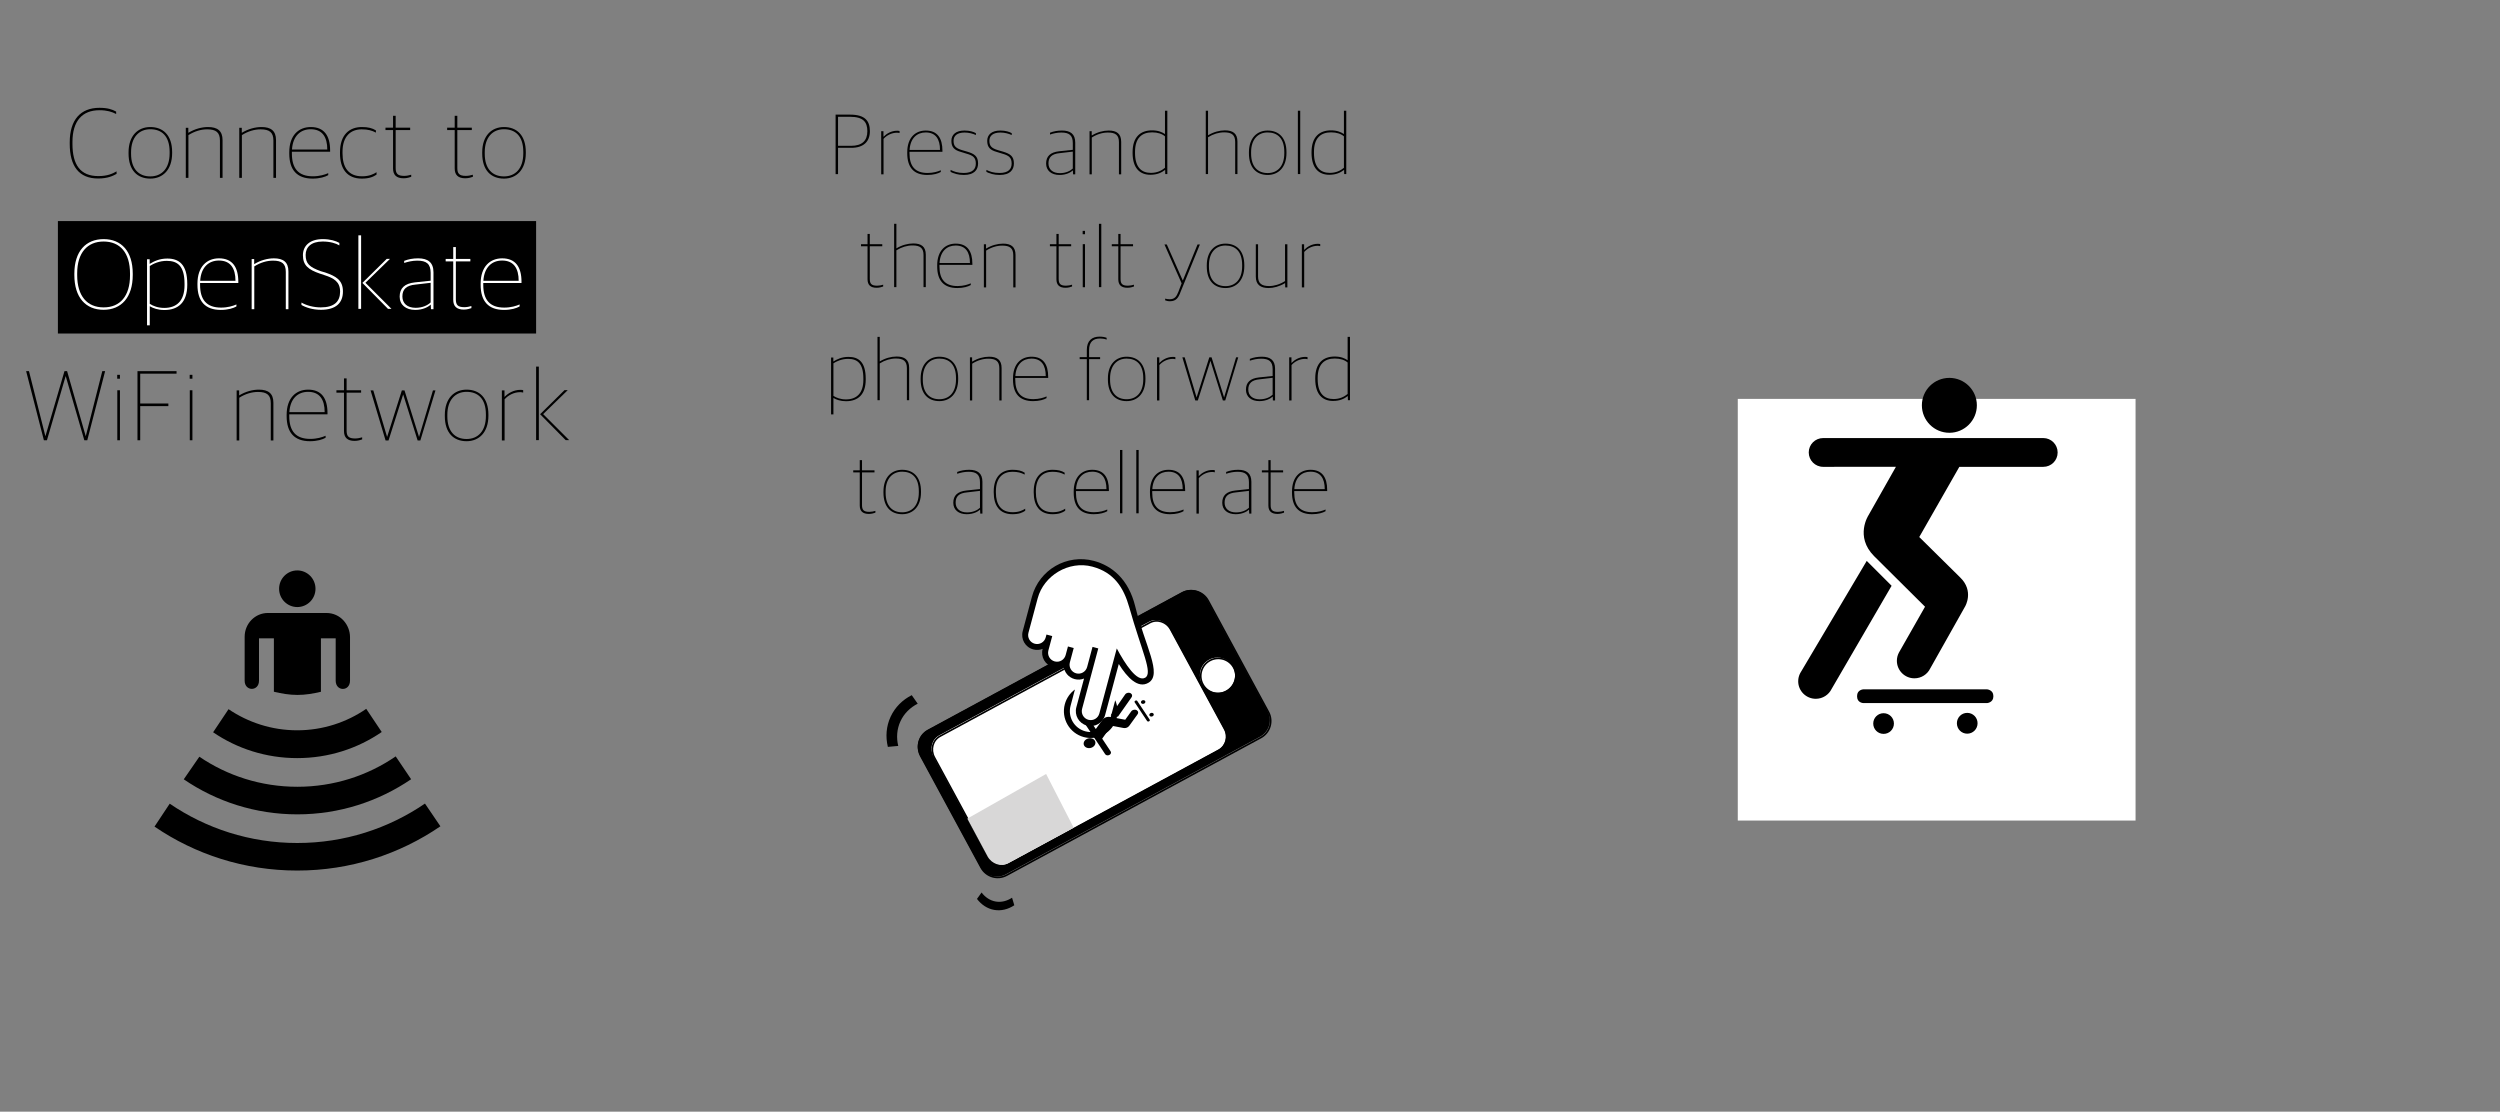 <?xml version="1.0" encoding="UTF-8"?>
<!DOCTYPE svg PUBLIC "-//W3C//DTD SVG 1.1//EN" "http://www.w3.org/Graphics/SVG/1.1/DTD/svg11.dtd">
<svg version="1.1" xmlns="http://www.w3.org/2000/svg" xmlns:xlink="http://www.w3.org/1999/xlink" x="0" y="0" width="1500" height="667" viewBox="0, 0, 1500, 667">
  <rect x="0" y="0" width="1500" height="667" fill="#808080" stroke="none"/>
  <g id="Layer_2" display="none">
    <path d="M0.5,0.5 L365.5,0.5 L365.5,667.5 L0.5,667.5 L0.5,0.5 z" fill-opacity="0" stroke="#000000" stroke-width="1" stroke-opacity="0.773"/>
    <path d="M430.5,0.5 L795.5,0.5 L795.5,667.5 L430.5,667.5 L430.5,0.5 z" fill-opacity="0" stroke="#000000" stroke-width="1" stroke-opacity="0.773"/>
  </g>
  <g id="Layer_1">
    <path d="M1042.667,239.333 L1281.333,239.333 L1281.333,492.332 L1042.667,492.332 L1042.667,239.333 z" fill="#FFFFFF"/>
    <g>
      <path d="M1130.15,440.332 C1133.589,440.332 1136.355,437.566 1136.355,434.127 C1136.355,430.689 1133.589,427.923 1130.15,427.923 C1126.711,427.923 1123.945,430.689 1123.945,434.127 C1123.945,437.591 1126.711,440.332 1130.15,440.332" fill="#000000"/>
      <path d="M1180.336,440.208 C1183.775,440.208 1186.541,437.417 1186.541,433.953 C1186.541,430.514 1183.775,427.723 1180.336,427.723 C1176.898,427.723 1174.132,430.514 1174.132,433.953 C1174.132,437.417 1176.873,440.208 1180.336,440.208" fill="#000000"/>
      <path d="M1117.89,421.842 C1117.89,421.842 1114.252,421.643 1114.252,417.905 L1114.252,417.556 C1114.252,413.868 1117.89,413.619 1117.89,413.619 L1192.347,413.619 C1192.347,413.619 1196.01,413.968 1196.01,417.556 L1196.01,417.905 C1196.01,421.494 1192.347,421.842 1192.347,421.842 L1117.89,421.842 z" fill="#000000"/>
      <path d="M1169.621,259.671 C1178.717,259.671 1186.118,252.27 1186.118,243.174 C1186.118,234.079 1178.717,226.728 1169.621,226.728 C1160.526,226.728 1153.125,234.079 1153.125,243.174 C1153.125,252.295 1160.526,259.671 1169.621,259.671" fill="#000000"/>
      <path d="M1080.138,403.851 C1079.365,405.321 1078.917,406.966 1078.917,408.76 C1078.917,414.566 1083.651,419.276 1089.482,419.276 C1093.669,419.276 1097.282,416.834 1098.976,413.345 L1134.959,351.472 L1120.033,336.545 L1080.138,403.851 z" fill="#000000"/>
      <path d="M1158.134,401.06 C1156.439,404.574 1152.826,406.991 1148.64,406.991 C1142.858,406.991 1138.124,402.281 1138.124,396.475 C1138.124,394.681 1138.572,393.036 1139.345,391.566 L1155.019,364.031 L1124.443,333.655 C1112.732,321.868 1121.104,309.135 1121.104,309.135 L1137.551,280.079 L1093.918,280.104 C1089.084,280.104 1085.246,276.217 1085.246,271.457 C1085.246,266.723 1089.084,262.835 1093.918,262.835 L1225.988,262.835 C1230.747,262.835 1234.585,266.723 1234.585,271.507 C1234.585,276.267 1230.747,280.104 1225.988,280.104 L1175.602,280.104 L1151.555,322.217 L1176.05,346.413 C1184.622,354.636 1179.065,363.881 1179.065,363.881 L1158.134,401.06 z" fill="#000000"/>
    </g>
    <path d="M501.357,104.489 L502.823,104.489 L502.823,88.693 L510.802,88.693 C518.021,88.693 521.929,85.057 521.929,78.706 C521.929,72.464 518.944,68.773 510.042,68.773 L501.357,68.773 z M502.823,87.499 L502.823,70.076 L509.987,70.076 C517.966,70.076 520.409,73.17 520.409,78.76 C520.409,84.351 517.315,87.499 510.585,87.499 z" fill="#000000"/>
    <path d="M528.714,104.597 L530.125,104.597 L530.125,83.32 C531.97,81.257 534.902,79.629 538.213,79.629 C538.701,79.629 539.298,79.737 539.732,79.846 L539.732,78.598 C539.407,78.489 538.81,78.435 538.267,78.435 C534.739,78.435 531.808,80.28 530.179,82.017 L530.071,82.017 L530.071,78.706 L528.714,78.706 z" fill="#000000"/>
    <path d="M556.396,104.977 C560.141,104.977 562.91,104.109 564.484,103.186 L564.484,102.155 C562.747,102.915 560.033,103.783 556.559,103.783 C549.123,103.783 545.703,99.821 545.703,92.005 L545.703,91.082 L565.461,91.082 L565.461,90.43 C565.461,82.886 562.421,78.326 555.473,78.326 C549.286,78.326 544.346,82.506 544.346,91.407 L544.346,92.005 C544.346,100.526 548.363,104.977 556.396,104.977 z M555.419,79.466 C561.39,79.466 563.995,83.428 563.995,89.942 L545.757,89.942 C546.192,82.831 550.263,79.466 555.419,79.466 z" fill="#000000"/>
    <path d="M578.325,104.977 C584.513,104.977 586.847,101.883 586.847,98.084 C586.847,93.741 584.621,92.276 580.279,90.973 L577.131,90.051 C573.44,88.911 572.137,87.608 572.137,84.46 C572.137,81.474 574.308,79.52 578.759,79.52 C581.256,79.52 583.753,80.172 585.544,81.04 L585.544,79.9 C584.133,79.086 581.907,78.326 578.65,78.326 C573.494,78.326 570.834,80.823 570.834,84.514 C570.834,88.422 572.68,90.105 576.642,91.19 L579.79,92.167 C583.861,93.307 585.49,94.556 585.49,98.138 C585.49,101.286 583.698,103.783 578.216,103.783 C574.58,103.783 572.354,102.915 570.346,101.938 L570.346,103.132 C572.083,104.055 574.742,104.977 578.325,104.977 z" fill="#000000"/>
    <path d="M599.819,104.977 C606.007,104.977 608.341,101.883 608.341,98.084 C608.341,93.741 606.116,92.276 601.773,90.973 L598.625,90.051 C594.934,88.911 593.632,87.608 593.632,84.46 C593.632,81.474 595.803,79.52 600.254,79.52 C602.75,79.52 605.247,80.172 607.039,81.04 L607.039,79.9 C605.627,79.086 603.402,78.326 600.145,78.326 C594.989,78.326 592.329,80.823 592.329,84.514 C592.329,88.422 594.174,90.105 598.137,91.19 L601.285,92.167 C605.356,93.307 606.984,94.556 606.984,98.138 C606.984,101.286 605.193,103.783 599.711,103.783 C596.074,103.783 593.849,102.915 591.84,101.938 L591.84,103.132 C593.577,104.055 596.237,104.977 599.819,104.977 z" fill="#000000"/>
    <path d="M635.698,104.977 C639.769,104.977 642.483,103.403 643.677,102.263 L643.731,102.263 L643.84,104.597 L645.142,104.597 L645.142,85.545 C645.142,80.389 642.211,78.326 637.218,78.326 C634.558,78.326 632.17,78.76 629.999,79.629 L629.999,80.715 C632.007,80.063 634.287,79.52 636.783,79.52 C641.451,79.52 643.677,81.149 643.677,85.817 L643.677,89.888 L635.481,90.756 C630.216,91.353 627.665,93.741 627.665,98.138 C627.665,102.372 630.867,104.977 635.698,104.977 z M635.915,103.892 C631.627,103.892 629.076,101.612 629.076,98.03 C629.076,94.284 631.138,92.33 635.806,91.896 L643.677,90.973 L643.677,101.123 C642.157,102.535 639.552,103.892 635.915,103.892 z" fill="#000000"/>
    <path d="M653.718,104.597 L655.075,104.597 L655.075,82.506 C658.224,80.497 661.589,79.52 664.737,79.52 C669.297,79.52 671.359,81.04 671.359,85.328 L671.359,104.597 L672.716,104.597 L672.716,85.111 C672.716,80.226 670.002,78.326 665.226,78.326 C661.969,78.326 658.332,79.303 655.13,81.257 L655.021,81.257 L655.021,78.706 L653.718,78.706 z" fill="#000000"/>
    <path d="M690.194,104.869 C694.319,104.869 696.925,103.566 698.987,101.992 L699.096,101.992 L699.15,104.434 L700.399,104.434 L700.399,66.439 L698.987,66.439 L698.987,80.443 C697.25,79.249 694.862,78.218 691.225,78.218 C684.441,78.218 679.555,82.017 679.555,91.299 L679.555,91.733 C679.555,101.341 684.332,104.869 690.194,104.869 z M690.52,103.729 C684.929,103.729 681.021,100.418 681.021,91.787 L681.021,91.136 C681.021,82.669 685.201,79.412 691.28,79.412 C694.699,79.412 697.25,80.335 698.987,81.8 L698.987,100.689 C696.925,102.372 694.265,103.729 690.52,103.729 z" fill="#000000"/>
    <path d="M723.467,104.434 L724.824,104.434 L724.824,82.343 C727.973,80.389 731.338,79.412 734.486,79.412 C739.045,79.412 741.108,80.932 741.108,85.22 L741.108,104.434 L742.465,104.434 L742.465,84.948 C742.465,80.117 739.751,78.218 734.975,78.218 C731.718,78.218 728.081,79.195 724.879,81.149 L724.824,81.149 L724.824,66.439 L723.467,66.439 z" fill="#000000"/>
    <path d="M760.594,104.977 C766.945,104.977 771.884,100.526 771.884,91.787 L771.884,91.299 C771.884,82.56 767.216,78.326 760.594,78.326 C754.298,78.326 749.358,82.723 749.358,91.407 L749.358,92.005 C749.358,100.744 753.972,104.977 760.594,104.977 z M760.594,103.837 C754.786,103.837 750.661,100.146 750.661,92.113 L750.661,91.353 C750.661,83.537 754.841,79.466 760.594,79.466 C766.402,79.466 770.581,82.886 770.581,91.19 L770.581,91.896 C770.581,99.875 766.402,103.837 760.594,103.837 z" fill="#000000"/>
    <path d="M778.723,104.434 L780.135,104.434 L780.135,66.439 L778.723,66.439 z" fill="#000000"/>
    <path d="M797.558,104.869 C801.684,104.869 804.289,103.566 806.352,101.992 L806.46,101.992 L806.514,104.434 L807.763,104.434 L807.763,66.439 L806.352,66.439 L806.352,80.443 C804.615,79.249 802.226,78.218 798.59,78.218 C791.805,78.218 786.92,82.017 786.92,91.299 L786.92,91.733 C786.92,101.341 791.696,104.869 797.558,104.869 z M797.884,103.729 C792.293,103.729 788.385,100.418 788.385,91.787 L788.385,91.136 C788.385,82.669 792.565,79.412 798.644,79.412 C802.063,79.412 804.615,80.335 806.352,81.8 L806.352,100.689 C804.289,102.372 801.629,103.729 797.884,103.729 z" fill="#000000"/>
    <path d="M526,172.663 C527.682,172.663 529.148,172.175 529.908,171.903 L529.908,170.818 C528.877,171.144 527.52,171.415 526.271,171.415 C522.852,171.415 521.875,170.221 521.875,167.344 L521.875,147.749 L529.365,147.749 L529.365,146.501 L521.875,146.501 L521.875,140.367 L520.518,140.367 L520.518,146.501 L516.609,146.501 L516.609,147.749 L520.518,147.749 L520.518,167.561 C520.518,170.926 522.255,172.663 526,172.663 z" fill="#000000"/>
    <path d="M536.476,172.283 L537.833,172.283 L537.833,150.192 C540.981,148.238 544.346,147.261 547.494,147.261 C552.054,147.261 554.116,148.781 554.116,153.069 L554.116,172.283 L555.473,172.283 L555.473,152.797 C555.473,147.966 552.759,146.067 547.983,146.067 C544.726,146.067 541.089,147.044 537.887,148.998 L537.833,148.998 L537.833,134.288 L536.476,134.288 z" fill="#000000"/>
    <path d="M574.362,172.826 C578.108,172.826 580.876,171.958 582.45,171.035 L582.45,170.004 C580.713,170.764 577.999,171.632 574.525,171.632 C567.089,171.632 563.669,167.67 563.669,159.854 L563.669,158.931 L583.427,158.931 L583.427,158.279 C583.427,150.735 580.387,146.175 573.44,146.175 C567.252,146.175 562.312,150.355 562.312,159.256 L562.312,159.854 C562.312,168.375 566.329,172.826 574.362,172.826 z M573.385,147.315 C579.356,147.315 581.961,151.277 581.961,157.791 L563.724,157.791 C564.158,150.68 568.229,147.315 573.385,147.315 z" fill="#000000"/>
    <path d="M590.321,172.446 L591.678,172.446 L591.678,150.355 C594.826,148.346 598.191,147.369 601.339,147.369 C605.899,147.369 607.961,148.889 607.961,153.177 L607.961,172.446 L609.318,172.446 L609.318,152.96 C609.318,148.075 606.604,146.175 601.828,146.175 C598.571,146.175 594.934,147.152 591.732,149.106 L591.623,149.106 L591.623,146.555 L590.321,146.555 z" fill="#000000"/>
    <path d="M639.335,172.663 C641.017,172.663 642.483,172.175 643.243,171.903 L643.243,170.818 C642.211,171.144 640.854,171.415 639.606,171.415 C636.186,171.415 635.209,170.221 635.209,167.344 L635.209,147.749 L642.7,147.749 L642.7,146.501 L635.209,146.501 L635.209,140.367 L633.852,140.367 L633.852,146.501 L629.944,146.501 L629.944,147.749 L633.852,147.749 L633.852,167.561 C633.852,170.926 635.589,172.663 639.335,172.663 z" fill="#000000"/>
    <path d="M649.648,172.338 L651.005,172.338 L651.005,146.501 L649.648,146.501 z M649.594,140.53 L651.005,140.53 L651.005,138.522 L649.594,138.522 z" fill="#000000"/>
    <path d="M659.364,172.283 L660.775,172.283 L660.775,134.288 L659.364,134.288 z" fill="#000000"/>
    <path d="M676.462,172.663 C678.144,172.663 679.61,172.175 680.37,171.903 L680.37,170.818 C679.338,171.144 677.981,171.415 676.733,171.415 C673.313,171.415 672.336,170.221 672.336,167.344 L672.336,147.749 L679.827,147.749 L679.827,146.501 L672.336,146.501 L672.336,140.367 L670.979,140.367 L670.979,146.501 L667.071,146.501 L667.071,147.749 L670.979,147.749 L670.979,167.561 C670.979,170.926 672.716,172.663 676.462,172.663 z" fill="#000000"/>
    <path d="M701.973,180.751 C705.718,180.751 707.075,178.58 708.269,175.323 L719.939,146.664 L718.528,146.664 L709.734,168.213 L709.626,168.213 L700.073,146.664 L698.662,146.664 L708.975,170.004 L707.021,175.106 C705.935,177.874 704.849,179.557 701.81,179.557 C700.833,179.557 699.856,179.394 699.096,179.177 L699.096,180.208 C699.801,180.48 700.833,180.751 701.973,180.751 z" fill="#000000"/>
    <path d="M735.3,172.826 C741.651,172.826 746.59,168.375 746.59,159.636 L746.59,159.148 C746.59,150.409 741.922,146.175 735.3,146.175 C729.004,146.175 724.064,150.572 724.064,159.256 L724.064,159.854 C724.064,168.592 728.678,172.826 735.3,172.826 z M735.3,171.686 C729.492,171.686 725.367,167.995 725.367,159.962 L725.367,159.202 C725.367,151.386 729.546,147.315 735.3,147.315 C741.108,147.315 745.287,150.735 745.287,159.039 L745.287,159.745 C745.287,167.724 741.108,171.686 735.3,171.686 z" fill="#000000"/>
    <path d="M761.191,172.826 C764.177,172.826 767.759,171.849 770.962,169.895 L771.07,169.895 L771.124,172.446 L772.427,172.446 L772.427,146.555 L771.016,146.555 L771.016,168.647 C767.868,170.655 764.448,171.632 761.517,171.632 C757.066,171.632 754.841,170.167 754.841,165.824 L754.841,146.555 L753.484,146.555 L753.484,165.987 C753.484,170.872 756.36,172.826 761.191,172.826 z" fill="#000000"/>
    <path d="M781.112,172.446 L782.523,172.446 L782.523,151.169 C784.368,149.106 787.299,147.478 790.61,147.478 C791.099,147.478 791.696,147.586 792.13,147.695 L792.13,146.447 C791.805,146.338 791.208,146.284 790.665,146.284 C787.137,146.284 784.206,148.129 782.577,149.866 L782.469,149.866 L782.469,146.555 L781.112,146.555 z" fill="#000000"/>
    <path d="M498.643,248.654 L500.054,248.654 L500.054,238.775 C501.791,239.807 504.234,240.729 507.599,240.729 C514.818,240.729 519.432,236.713 519.432,227.757 L519.432,227.214 C519.432,217.064 515.035,214.133 509.119,214.133 C505.048,214.133 502.225,215.544 500.109,216.847 L500,216.847 L500,214.513 L498.643,214.513 z M507.545,239.644 C504.342,239.644 501.791,238.667 500.054,237.527 L500.054,217.986 C502.008,216.738 505.048,215.327 508.848,215.327 C514.384,215.327 518.021,217.932 518.021,227.214 L518.021,227.865 C518.021,236.007 513.95,239.644 507.545,239.644 z" fill="#000000"/>
    <path d="M526.488,240.132 L527.845,240.132 L527.845,218.041 C530.993,216.087 534.359,215.11 537.507,215.11 C542.066,215.11 544.129,216.629 544.129,220.918 L544.129,240.132 L545.486,240.132 L545.486,220.646 C545.486,215.815 542.772,213.915 537.995,213.915 C534.739,213.915 531.102,214.893 527.899,216.847 L527.845,216.847 L527.845,202.137 L526.488,202.137 z" fill="#000000"/>
    <path d="M563.615,240.675 C569.966,240.675 574.905,236.224 574.905,227.485 L574.905,226.997 C574.905,218.258 570.237,214.024 563.615,214.024 C557.319,214.024 552.379,218.421 552.379,227.105 L552.379,227.702 C552.379,236.441 556.993,240.675 563.615,240.675 z M563.615,239.535 C557.807,239.535 553.682,235.844 553.682,227.811 L553.682,227.051 C553.682,219.235 557.862,215.164 563.615,215.164 C569.423,215.164 573.603,218.584 573.603,226.888 L573.603,227.594 C573.603,235.573 569.423,239.535 563.615,239.535 z" fill="#000000"/>
    <path d="M581.961,240.295 L583.318,240.295 L583.318,218.204 C586.467,216.195 589.832,215.218 592.98,215.218 C597.54,215.218 599.602,216.738 599.602,221.026 L599.602,240.295 L600.959,240.295 L600.959,220.809 C600.959,215.924 598.245,214.024 593.469,214.024 C590.212,214.024 586.575,215.001 583.373,216.955 L583.264,216.955 L583.264,214.404 L581.961,214.404 z" fill="#000000"/>
    <path d="M619.848,240.675 C623.594,240.675 626.362,239.807 627.936,238.884 L627.936,237.853 C626.199,238.613 623.485,239.481 620.011,239.481 C612.575,239.481 609.155,235.519 609.155,227.702 L609.155,226.78 L628.913,226.78 L628.913,226.128 C628.913,218.584 625.873,214.024 618.926,214.024 C612.738,214.024 607.798,218.204 607.798,227.105 L607.798,227.702 C607.798,236.224 611.815,240.675 619.848,240.675 z M618.871,215.164 C624.842,215.164 627.447,219.126 627.447,225.64 L609.21,225.64 C609.644,218.529 613.715,215.164 618.871,215.164 z" fill="#000000"/>
    <path d="M652.09,240.132 L653.447,240.132 L653.447,215.49 L660.069,215.49 L660.069,214.295 L653.447,214.295 L653.447,210.007 C653.447,205.014 656.053,203.114 659.906,203.114 C661.643,203.114 663,203.385 663.977,203.765 L663.977,202.68 C663,202.3 661.643,201.974 659.744,201.974 C655.184,201.974 652.09,204.417 652.09,209.953 L652.09,214.295 L647.802,214.295 L647.802,215.49 L652.09,215.49 z" fill="#000000"/>
    <path d="M675.973,240.675 C682.324,240.675 687.263,236.224 687.263,227.485 L687.263,226.997 C687.263,218.258 682.595,214.024 675.973,214.024 C669.677,214.024 664.737,218.421 664.737,227.105 L664.737,227.702 C664.737,236.441 669.351,240.675 675.973,240.675 z M675.973,239.535 C670.165,239.535 666.04,235.844 666.04,227.811 L666.04,227.051 C666.04,219.235 670.219,215.164 675.973,215.164 C681.781,215.164 685.96,218.584 685.96,226.888 L685.96,227.594 C685.96,235.573 681.781,239.535 675.973,239.535 z" fill="#000000"/>
    <path d="M694.211,240.295 L695.622,240.295 L695.622,219.018 C697.468,216.955 700.399,215.327 703.71,215.327 C704.198,215.327 704.795,215.435 705.229,215.544 L705.229,214.295 C704.904,214.187 704.307,214.133 703.764,214.133 C700.236,214.133 697.305,215.978 695.676,217.715 L695.568,217.715 L695.568,214.404 L694.211,214.404 z" fill="#000000"/>
    <path d="M717.171,240.295 L718.691,240.295 L726.236,216.575 L726.29,216.575 L733.726,240.295 L735.137,240.295 L742.953,214.404 L741.651,214.404 L734.486,238.395 L734.432,238.395 L726.941,214.404 L725.584,214.404 L717.985,238.395 L717.931,238.395 L710.82,214.404 L709.409,214.404 z" fill="#000000"/>
    <path d="M755.6,240.675 C759.671,240.675 762.385,239.101 763.579,237.961 L763.634,237.961 L763.742,240.295 L765.045,240.295 L765.045,221.243 C765.045,216.087 762.114,214.024 757.12,214.024 C754.461,214.024 752.072,214.458 749.901,215.327 L749.901,216.412 C751.909,215.761 754.189,215.218 756.686,215.218 C761.354,215.218 763.579,216.847 763.579,221.515 L763.579,225.586 L755.383,226.454 C750.118,227.051 747.567,229.439 747.567,233.836 C747.567,238.07 750.77,240.675 755.6,240.675 z M755.818,239.59 C751.53,239.59 748.978,237.31 748.978,233.727 C748.978,229.982 751.041,228.028 755.709,227.594 L763.579,226.671 L763.579,236.821 C762.06,238.233 759.454,239.59 755.818,239.59 z" fill="#000000"/>
    <path d="M773.513,240.295 L774.924,240.295 L774.924,219.018 C776.769,216.955 779.7,215.327 783.011,215.327 C783.5,215.327 784.097,215.435 784.531,215.544 L784.531,214.295 C784.206,214.187 783.608,214.133 783.066,214.133 C779.538,214.133 776.607,215.978 774.978,217.715 L774.87,217.715 L774.87,214.404 L773.513,214.404 z" fill="#000000"/>
    <path d="M799.784,240.567 C803.909,240.567 806.514,239.264 808.577,237.69 L808.685,237.69 L808.74,240.132 L809.988,240.132 L809.988,202.137 L808.577,202.137 L808.577,216.141 C806.84,214.947 804.452,213.915 800.815,213.915 C794.03,213.915 789.145,217.715 789.145,226.997 L789.145,227.431 C789.145,237.038 793.922,240.567 799.784,240.567 z M800.109,239.427 C794.519,239.427 790.611,236.116 790.611,227.485 L790.611,226.834 C790.611,218.366 794.79,215.11 800.869,215.11 C804.289,215.11 806.84,216.032 808.577,217.498 L808.577,236.387 C806.514,238.07 803.855,239.427 800.109,239.427 z" fill="#000000"/>
    <path d="M521.332,308.361 C523.014,308.361 524.48,307.873 525.24,307.601 L525.24,306.516 C524.209,306.841 522.852,307.113 521.603,307.113 C518.184,307.113 517.207,305.919 517.207,303.042 L517.207,283.447 L524.697,283.447 L524.697,282.199 L517.207,282.199 L517.207,276.065 L515.85,276.065 L515.85,282.199 L511.941,282.199 L511.941,283.447 L515.85,283.447 L515.85,303.259 C515.85,306.624 517.587,308.361 521.332,308.361 z" fill="#000000"/>
    <path d="M541.307,308.524 C547.657,308.524 552.597,304.073 552.597,295.334 L552.597,294.846 C552.597,286.107 547.929,281.873 541.307,281.873 C535.01,281.873 530.071,286.27 530.071,294.954 L530.071,295.551 C530.071,304.29 534.684,308.524 541.307,308.524 z M541.307,307.384 C535.499,307.384 531.373,303.693 531.373,295.66 L531.373,294.9 C531.373,287.084 535.553,283.013 541.307,283.013 C547.114,283.013 551.294,286.432 551.294,294.737 L551.294,295.443 C551.294,303.422 547.114,307.384 541.307,307.384 z" fill="#000000"/>
    <path d="M580.008,308.524 C584.078,308.524 586.792,306.95 587.987,305.81 L588.041,305.81 L588.149,308.144 L589.452,308.144 L589.452,289.092 C589.452,283.936 586.521,281.873 581.527,281.873 C578.868,281.873 576.479,282.307 574.308,283.176 L574.308,284.261 C576.317,283.61 578.596,283.067 581.093,283.067 C585.761,283.067 587.987,284.695 587.987,289.364 L587.987,293.434 L579.79,294.303 C574.525,294.9 571.974,297.288 571.974,301.685 C571.974,305.919 575.177,308.524 580.008,308.524 z M580.225,307.438 C575.937,307.438 573.385,305.159 573.385,301.576 C573.385,297.831 575.448,295.877 580.116,295.443 L587.987,294.52 L587.987,304.67 C586.467,306.081 583.861,307.438 580.225,307.438 z" fill="#000000"/>
    <path d="M607.473,308.524 C611.489,308.524 613.498,307.547 615.126,306.461 L615.126,305.213 C613.606,306.19 611.435,307.33 607.635,307.33 C600.579,307.33 597.539,302.716 597.539,295.443 L597.539,294.737 C597.539,286.432 601.936,283.067 607.418,283.067 C610.784,283.067 612.683,283.664 614.8,284.75 L614.8,283.61 C612.901,282.416 610.784,281.873 607.527,281.873 C601.122,281.873 596.237,285.835 596.237,294.9 L596.237,295.497 C596.237,303.368 599.819,308.524 607.473,308.524 z" fill="#000000"/>
    <path d="M631.464,308.524 C635.481,308.524 637.489,307.547 639.117,306.461 L639.117,305.213 C637.598,306.19 635.426,307.33 631.627,307.33 C624.571,307.33 621.531,302.716 621.531,295.443 L621.531,294.737 C621.531,286.432 625.928,283.067 631.41,283.067 C634.775,283.067 636.675,283.664 638.792,284.75 L638.792,283.61 C636.892,282.416 634.775,281.873 631.518,281.873 C625.113,281.873 620.228,285.835 620.228,294.9 L620.228,295.497 C620.228,303.368 623.811,308.524 631.464,308.524 z" fill="#000000"/>
    <path d="M656.27,308.524 C660.015,308.524 662.783,307.656 664.357,306.733 L664.357,305.702 C662.62,306.461 659.906,307.33 656.432,307.33 C648.996,307.33 645.577,303.368 645.577,295.551 L645.577,294.629 L665.334,294.629 L665.334,293.977 C665.334,286.432 662.295,281.873 655.347,281.873 C649.159,281.873 644.22,286.052 644.22,294.954 L644.22,295.551 C644.22,304.073 648.236,308.524 656.27,308.524 z M655.293,283.013 C661.263,283.013 663.869,286.975 663.869,293.489 L645.631,293.489 C646.065,286.378 650.136,283.013 655.293,283.013 z" fill="#000000"/>
    <path d="M672.011,307.981 L673.422,307.981 L673.422,269.986 L672.011,269.986 z" fill="#000000"/>
    <path d="M681.781,307.981 L683.192,307.981 L683.192,269.986 L681.781,269.986 z" fill="#000000"/>
    <path d="M702.027,308.524 C705.772,308.524 708.54,307.656 710.114,306.733 L710.114,305.702 C708.378,306.461 705.664,307.33 702.19,307.33 C694.753,307.33 691.334,303.368 691.334,295.551 L691.334,294.629 L711.091,294.629 L711.091,293.977 C711.091,286.432 708.052,281.873 701.104,281.873 C694.916,281.873 689.977,286.052 689.977,294.954 L689.977,295.551 C689.977,304.073 693.994,308.524 702.027,308.524 z M701.05,283.013 C707.021,283.013 709.626,286.975 709.626,293.489 L691.388,293.489 C691.822,286.378 695.893,283.013 701.05,283.013 z" fill="#000000"/>
    <path d="M717.876,308.144 L719.288,308.144 L719.288,286.867 C721.133,284.804 724.064,283.176 727.375,283.176 C727.864,283.176 728.461,283.284 728.895,283.393 L728.895,282.144 C728.569,282.036 727.972,281.982 727.43,281.982 C723.901,281.982 720.97,283.827 719.342,285.564 L719.233,285.564 L719.233,282.253 L717.876,282.253 z" fill="#000000"/>
    <path d="M741.38,308.524 C745.45,308.524 748.164,306.95 749.359,305.81 L749.413,305.81 L749.521,308.144 L750.824,308.144 L750.824,289.092 C750.824,283.936 747.893,281.873 742.899,281.873 C740.24,281.873 737.851,282.307 735.68,283.176 L735.68,284.261 C737.689,283.61 739.968,283.067 742.465,283.067 C747.133,283.067 749.359,284.695 749.359,289.364 L749.359,293.434 L741.162,294.303 C735.897,294.9 733.346,297.288 733.346,301.685 C733.346,305.919 736.549,308.524 741.38,308.524 z M741.597,307.438 C737.309,307.438 734.757,305.159 734.757,301.576 C734.757,297.831 736.82,295.877 741.488,295.443 L749.359,294.52 L749.359,304.67 C747.839,306.081 745.233,307.438 741.597,307.438 z" fill="#000000"/>
    <path d="M766.511,308.361 C768.193,308.361 769.659,307.873 770.419,307.601 L770.419,306.516 C769.387,306.841 768.03,307.113 766.782,307.113 C763.362,307.113 762.385,305.919 762.385,303.042 L762.385,283.447 L769.876,283.447 L769.876,282.199 L762.385,282.199 L762.385,276.065 L761.028,276.065 L761.028,282.199 L757.12,282.199 L757.12,283.447 L761.028,283.447 L761.028,303.259 C761.028,306.624 762.765,308.361 766.511,308.361 z" fill="#000000"/>
    <path d="M787.245,308.524 C790.99,308.524 793.759,307.656 795.333,306.733 L795.333,305.702 C793.596,306.461 790.882,307.33 787.408,307.33 C779.972,307.33 776.552,303.368 776.552,295.551 L776.552,294.629 L796.31,294.629 L796.31,293.977 C796.31,286.432 793.27,281.873 786.322,281.873 C780.135,281.873 775.195,286.052 775.195,294.954 L775.195,295.551 C775.195,304.073 779.212,308.524 787.245,308.524 z M786.268,283.013 C792.239,283.013 794.844,286.975 794.844,293.489 L776.606,293.489 C777.041,286.378 781.112,283.013 786.268,283.013 z" fill="#000000"/>
    <g>
      <path d="M556.551,437.846 L709.021,355.301 C714.513,352.324 721.379,354.369 724.351,359.86 L760.546,426.714 C763.518,432.205 761.478,439.067 755.986,442.039 L603.512,524.588 C598.021,527.565 591.159,525.52 588.187,520.029 L551.992,453.175 C549.016,447.684 551.06,440.822 556.551,437.846 z" fill="#000000"/>
      <path d="M557.051,438.346 L709.521,355.801 C715.013,352.824 721.879,354.869 724.851,360.36 L761.046,427.214 C764.018,432.705 761.978,439.567 756.486,442.539 L604.012,525.088 C598.521,528.065 591.659,526.02 588.687,520.529 L552.492,453.675 C549.516,448.184 551.56,441.322 557.051,438.346 z" fill-opacity="0" stroke="#000000" stroke-width="1"/>
    </g>
    <g>
      <path d="M563.52,441.219 L689.393,373.071 C693.79,370.692 699.385,372.515 701.891,377.142 L734.328,437.057 C736.833,441.684 735.3,447.366 730.904,449.745 L605.03,517.892 C600.634,520.272 595.038,518.449 592.532,513.821 L560.096,453.911 C557.59,449.284 559.124,443.602 563.52,441.219 z" fill="#FFFFFF"/>
      <path d="M564.02,441.719 L689.893,373.571 C694.29,371.192 699.885,373.015 702.391,377.642 L734.828,437.557 C737.333,442.184 735.8,447.866 731.404,450.245 L605.53,518.392 C601.134,520.772 595.538,518.949 593.032,514.321 L560.596,454.411 C558.09,449.784 559.624,444.102 564.02,441.719 z" fill-opacity="0" stroke="#000000" stroke-width="1"/>
    </g>
    <g>
      <path d="M735.508,414.355 C730.388,417.127 723.987,415.223 721.214,410.098 C718.442,404.978 720.346,398.578 725.466,395.805 C730.591,393.032 736.987,394.936 739.76,400.057 C742.533,405.182 740.633,411.582 735.508,414.355 z" fill="#FFFFFF"/>
      <path d="M736.008,414.855 C730.888,417.627 724.487,415.723 721.714,410.598 C718.942,405.478 720.846,399.078 725.966,396.305 C731.091,393.532 737.487,395.436 740.26,400.557 C743.033,405.682 741.133,412.082 736.008,414.855 z" fill-opacity="0" stroke="#000000" stroke-width="1"/>
    </g>
    <g>
      <path d="M687.079,420.601 C687.428,421.121 687.179,421.808 686.528,422.148 C685.876,422.482 685.076,422.338 684.727,421.817 C684.384,421.293 684.628,420.605 685.279,420.266 C685.935,419.927 686.731,420.076 687.079,420.601" fill="#000000"/>
      <path d="M692.109,428.218 C692.458,428.738 692.204,429.43 691.548,429.769 C690.897,430.104 690.092,429.959 689.744,429.439 C689.4,428.919 689.649,428.227 690.3,427.888 C690.956,427.548 691.761,427.689 692.109,428.218" fill="#000000"/>
      <path d="M682.344,420.555 C682.344,420.555 681.941,420.022 681.231,420.388 L681.163,420.424 C680.466,420.786 680.787,421.361 680.787,421.361 L688.283,432.642 C688.283,432.642 688.717,433.162 689.4,432.809 L689.463,432.777 C690.146,432.424 689.843,431.836 689.843,431.836 L682.344,420.555 z" fill="#000000"/>
      <path d="M656.837,444.289 C657.755,445.669 657.099,447.514 655.376,448.405 C653.652,449.296 651.517,448.898 650.599,447.519 C649.685,446.139 650.332,444.298 652.051,443.407 C653.779,442.511 655.923,442.909 656.837,444.289" fill="#000000"/>
      <path d="M675.133,416.598 C675.332,416.335 675.599,416.105 675.939,415.933 C677.042,415.363 678.408,415.616 678.996,416.503 C679.417,417.136 679.317,417.923 678.829,418.52 L670.732,430.036 L666.404,429.24 L675.133,416.598 z" fill="#000000"/>
      <path d="M682.461,428.688 C682.954,428.087 683.049,427.304 682.628,426.671 C682.045,425.793 680.674,425.536 679.575,426.106 C679.236,426.282 678.969,426.513 678.77,426.77 L675.133,431.846 L666.299,430.19 C662.889,429.57 661.319,432.09 661.319,432.09 L657.475,437.427 L653.087,430.814 C652.599,430.081 651.477,429.882 650.572,430.348 C649.677,430.814 649.328,431.773 649.812,432.506 L663.115,452.521 C663.595,453.241 664.716,453.44 665.621,452.974 C666.526,452.508 666.865,451.549 666.385,450.825 L661.31,443.194 L666.865,435.419 L673.917,436.762 C676.337,437.255 677.526,435.505 677.526,435.505 L682.461,428.688 z" fill="#000000"/>
    </g>
    <path d="M538.945,447.556 C537.751,442.625 538.099,437.455 540.284,432.751 C542.451,428.074 546.124,424.514 550.624,422.207 L547.037,417.096 C541.519,419.896 537.036,424.288 534.381,430.01 C531.704,435.777 531.256,442.078 532.708,448.126 L538.945,447.556 z" fill="#000000"/>
    <path d="M588.945,535.501 C591.135,538.383 594.07,540.355 597.467,540.925 C600.846,541.49 604.216,540.599 607.233,538.631 L608.585,543.155 C604.899,545.584 600.76,546.651 596.621,545.959 C592.456,545.258 588.878,542.874 586.182,539.351 L588.945,535.501 z" fill="#000000"/>
    <g>
      <path d="M627.664,464.364 C627.664,464.364 644.22,496.64 644.22,496.64 L605.03,517.892 C600.633,520.272 595.038,518.449 592.532,513.821 L580.387,491.17 z" fill="#D8D7D7"/>
    </g>
    <g>
      <path d="M644.962,413.693 C642.087,415.783 639.883,418.835 638.891,422.536 C636.592,431.119 641.685,439.94 650.267,442.24 C658.85,444.54 667.672,439.446 669.971,430.864 C670.963,427.163 670.58,423.418 669.136,420.17 L666.51,429.969 C664.724,436.634 657.868,440.575 651.193,438.787 C644.531,437.002 640.552,430.15 642.337,423.491 L644.962,413.693 L644.962,413.693 L644.962,413.693 z" fill="#000000"/>
      <path d="M619.163,358.029 L619.163,358.029 L613.624,378.7 C612.347,383.468 615.143,388.361 619.944,389.647 C621.888,390.168 623.852,390.012 625.584,389.319 L625.572,389.366 C624.295,394.129 627.093,399.017 631.894,400.304 C634.084,400.891 636.305,400.605 638.188,399.666 C638.52,403.273 641.044,406.457 644.782,407.459 C646.726,407.979 648.691,407.82 650.423,407.126 L645.806,424.358 C644.524,429.142 647.317,434.047 652.118,435.333 C656.886,436.611 661.784,433.795 663.073,428.984 L671.269,398.393 L671.269,398.393 C676.329,406.517 682.775,413.292 689,409.699 C697.702,404.675 686.897,387.347 681.129,363.795 C677.133,347.478 667.132,339.422 656.382,336.541 C640.17,332.197 623.507,341.818 619.163,358.029 z" fill="#000000"/>
      <path d="M655.461,339.996 L655.461,339.996 C668.44,343.475 674.244,352.62 677.587,364.493 C685.005,390.844 691.893,403.838 687.127,406.607 C682.259,409.435 675.14,398.569 670.068,389.065 L659.616,428.07 C658.841,430.964 655.904,432.647 653.043,431.88 C650.163,431.108 648.487,428.165 649.256,425.294 L658.967,389.052 L655.514,388.127 L652.281,400.191 C651.509,403.074 648.568,404.772 645.707,404.005 C642.827,403.233 641.151,400.288 641.921,397.415 L644.229,388.804 L640.775,387.879 L639.393,393.036 C638.621,395.92 635.68,397.617 632.819,396.851 C629.938,396.079 628.263,393.134 629.033,390.26 L631.341,381.649 L627.887,380.724 L627.426,382.445 C626.658,385.313 623.717,387.009 620.857,386.243 C617.976,385.471 616.299,382.533 617.066,379.669 L619.146,371.908 L622.616,358.955 C624.757,350.966 622.616,358.955 622.616,358.955 C626.239,345.436 641.154,336.162 655.461,339.996 z" fill="#FFFFFF"/>
    </g>
    <g>
      <path d="M627.167,-66.167 L628.5,-66.167 L628.5,-66.167 L627.167,-66.167 L627.167,-66.167 z" fill="#000000"/>
      <path d="M627.167,-66.167 L628.5,-66.167 L628.5,-66.167 L627.167,-66.167 L627.167,-66.167 z" fill-opacity="0" stroke="#000000" stroke-width="1"/>
    </g>
    <g>
      <path d="M34.739,132.644 L321.663,132.644 L321.663,200.115 L34.739,200.115 L34.739,132.644 z" fill="#000000"/>
      <g>
        <path d="M178.378,364.236 C184.376,364.236 189.297,359.331 189.297,353.28 C189.297,347.167 184.376,342.251 178.378,342.251 C172.359,342.251 167.459,347.172 167.459,353.28 C167.464,359.331 172.364,364.236 178.378,364.236" fill="#000000"/>
        <path d="M195.825,367.786 L160.757,367.786 C153.011,367.786 146.792,374.168 146.792,382.067 L146.792,408.405 C146.792,414.96 155.4,414.96 155.4,408.405 L155.4,382.986 L164.329,382.986 L164.329,415.044 C168.888,416.131 173.562,416.961 178.493,416.961 C183.367,416.961 187.994,416.136 192.553,415.07 L192.553,382.986 L201.413,382.986 L201.413,408.405 C201.413,415.002 210.006,415.002 210.006,408.405 L210.006,382.224 C209.995,374.992 204.354,367.786 195.825,367.786" fill="#000000"/>
        <path d="M219.743,425.301 C207.989,433.405 193.666,438.179 178.32,438.179 C163.068,438.179 148.925,433.479 137.123,425.511 L127.869,439.366 C142.26,449.182 159.639,454.865 178.32,454.865 C197.138,454.865 214.612,449.114 229.039,439.203 L219.743,425.301 z" fill="#000000"/>
        <path d="M237.421,453.835 C220.604,465.374 200.268,472.065 178.399,472.065 C156.64,472.065 136.404,465.442 119.608,454.03 L110.259,467.585 C129.671,480.857 153.142,488.614 178.399,488.614 C203.703,488.614 227.169,480.815 246.675,467.543 L237.421,453.835 z" fill="#000000"/>
        <path d="M254.979,482.139 C233.136,497.065 206.77,505.799 178.357,505.799 C149.996,505.799 123.647,497.086 101.825,482.207 L92.707,495.957 C117.103,512.621 146.614,522.332 178.362,522.332 C210.179,522.332 239.753,512.532 264.238,495.778 L254.979,482.139 z" fill="#000000"/>
      </g>
      <path d="M58.853,107.102 C64.777,107.102 67.865,105.464 69.945,104.329 L69.945,102.817 C67.487,104.203 64.525,105.653 58.979,105.653 C48.264,105.653 43.475,98.972 43.475,86.304 L43.475,85.233 C43.475,72.502 49.399,66.137 59.672,66.137 C64.21,66.137 67.172,67.082 69.693,68.406 L69.693,66.956 C67.361,65.633 64.525,64.687 59.672,64.687 C48.391,64.687 41.836,71.809 41.836,85.422 L41.836,86.241 C41.836,99.729 47.382,107.102 58.853,107.102 z" fill="#000000"/>
      <path d="M90.176,107.165 C97.549,107.165 103.285,101.998 103.285,91.851 L103.285,91.283 C103.285,81.136 97.865,76.221 90.176,76.221 C82.865,76.221 77.13,81.326 77.13,91.409 L77.13,92.103 C77.13,102.25 82.487,107.165 90.176,107.165 z M90.176,105.842 C83.432,105.842 78.642,101.556 78.642,92.229 L78.642,91.346 C78.642,82.271 83.495,77.544 90.176,77.544 C96.919,77.544 101.772,81.515 101.772,91.157 L101.772,91.977 C101.772,101.241 96.919,105.842 90.176,105.842 z" fill="#000000"/>
      <path d="M111.478,106.724 L113.053,106.724 L113.053,81.073 C116.709,78.742 120.616,77.607 124.272,77.607 C129.566,77.607 131.961,79.372 131.961,84.351 L131.961,106.724 L133.536,106.724 L133.536,84.099 C133.536,78.426 130.385,76.221 124.839,76.221 C121.057,76.221 116.835,77.355 113.116,79.624 L112.99,79.624 L112.99,76.662 L111.478,76.662 z" fill="#000000"/>
      <path d="M143.557,106.724 L145.133,106.724 L145.133,81.073 C148.788,78.742 152.695,77.607 156.351,77.607 C161.645,77.607 164.04,79.372 164.04,84.351 L164.04,106.724 L165.615,106.724 L165.615,84.099 C165.615,78.426 162.464,76.221 156.918,76.221 C153.137,76.221 148.914,77.355 145.196,79.624 L145.07,79.624 L145.07,76.662 L143.557,76.662 z" fill="#000000"/>
      <path d="M187.548,107.165 C191.897,107.165 195.111,106.157 196.939,105.086 L196.939,103.888 C194.922,104.771 191.771,105.779 187.737,105.779 C179.103,105.779 175.132,101.178 175.132,92.103 L175.132,91.031 L198.073,91.031 L198.073,90.275 C198.073,81.515 194.544,76.221 186.477,76.221 C179.292,76.221 173.557,81.073 173.557,91.409 L173.557,92.103 C173.557,101.998 178.22,107.165 187.548,107.165 z M186.413,77.544 C193.346,77.544 196.371,82.145 196.371,89.708 L175.195,89.708 C175.699,81.452 180.426,77.544 186.413,77.544 z" fill="#000000"/>
      <path d="M217.043,107.165 C221.707,107.165 224.039,106.031 225.93,104.771 L225.93,103.321 C224.165,104.455 221.644,105.779 217.232,105.779 C209.039,105.779 205.51,100.422 205.51,91.977 L205.51,91.157 C205.51,81.515 210.615,77.607 216.98,77.607 C220.888,77.607 223.094,78.3 225.552,79.561 L225.552,78.237 C223.346,76.851 220.888,76.221 217.106,76.221 C209.669,76.221 203.997,80.821 203.997,91.346 L203.997,92.04 C203.997,101.178 208.157,107.165 217.043,107.165 z" fill="#000000"/>
      <path d="M242.19,106.976 C244.144,106.976 245.845,106.409 246.728,106.094 L246.728,104.834 C245.53,105.212 243.955,105.527 242.505,105.527 C238.535,105.527 237.4,104.14 237.4,100.8 L237.4,78.048 L246.098,78.048 L246.098,76.599 L237.4,76.599 L237.4,69.477 L235.825,69.477 L235.825,76.599 L231.287,76.599 L231.287,78.048 L235.825,78.048 L235.825,101.052 C235.825,104.96 237.841,106.976 242.19,106.976 z" fill="#000000"/>
      <path d="M279.185,106.976 C281.139,106.976 282.841,106.409 283.723,106.094 L283.723,104.834 C282.525,105.212 280.95,105.527 279.5,105.527 C275.53,105.527 274.395,104.14 274.395,100.8 L274.395,78.048 L283.093,78.048 L283.093,76.599 L274.395,76.599 L274.395,69.477 L272.82,69.477 L272.82,76.599 L268.282,76.599 L268.282,78.048 L272.82,78.048 L272.82,101.052 C272.82,104.96 274.836,106.976 279.185,106.976 z" fill="#000000"/>
      <path d="M302.378,107.165 C309.752,107.165 315.487,101.998 315.487,91.851 L315.487,91.283 C315.487,81.136 310.067,76.221 302.378,76.221 C295.067,76.221 289.332,81.326 289.332,91.409 L289.332,92.103 C289.332,102.25 294.689,107.165 302.378,107.165 z M302.378,105.842 C295.635,105.842 290.845,101.556 290.845,92.229 L290.845,91.346 C290.845,82.271 295.698,77.544 302.378,77.544 C309.122,77.544 313.975,81.515 313.975,91.157 L313.975,91.977 C313.975,101.241 309.122,105.842 302.378,105.842 z" fill="#000000"/>
      <path d="M62.13,185.883 C72.781,185.883 79.651,178.446 79.651,165.022 L79.651,164.202 C79.651,150.715 72.781,143.467 62.193,143.467 C51.479,143.467 44.609,150.778 44.609,164.202 L44.609,165.022 C44.609,178.572 51.479,185.883 62.13,185.883 z M62.193,184.433 C52.298,184.433 46.311,177.627 46.311,165.085 L46.311,164.013 C46.311,151.598 52.487,144.917 62.13,144.917 C72.025,144.917 78.012,151.598 78.012,164.202 L78.012,165.211 C78.012,177.69 72.025,184.433 62.193,184.433 z" fill="#FFFFFF"/>
      <path d="M88.222,195.21 L89.86,195.21 L89.86,183.74 C91.877,184.937 94.713,186.009 98.621,186.009 C107.003,186.009 112.36,181.345 112.36,170.946 L112.36,170.316 C112.36,158.53 107.255,155.127 100.386,155.127 C95.659,155.127 92.381,156.765 89.923,158.278 L89.797,158.278 L89.797,155.568 L88.222,155.568 z M98.558,184.748 C94.839,184.748 91.877,183.614 89.86,182.29 L89.86,159.602 C92.129,158.152 95.659,156.513 100.07,156.513 C106.499,156.513 110.721,159.539 110.721,170.316 L110.721,171.072 C110.721,180.526 105.995,184.748 98.558,184.748 z" fill="#FFFFFF"/>
      <path d="M132.465,185.946 C136.814,185.946 140.028,184.937 141.855,183.866 L141.855,182.668 C139.839,183.551 136.687,184.559 132.654,184.559 C124.02,184.559 120.049,179.958 120.049,170.883 L120.049,169.812 L142.99,169.812 L142.99,169.055 C142.99,160.295 139.461,155.001 131.393,155.001 C124.209,155.001 118.473,159.854 118.473,170.19 L118.473,170.883 C118.473,180.778 123.137,185.946 132.465,185.946 z M131.33,156.324 C138.263,156.324 141.288,160.925 141.288,168.488 L120.112,168.488 C120.616,160.232 125.343,156.324 131.33,156.324 z" fill="#FFFFFF"/>
      <path d="M150.994,185.505 L152.57,185.505 L152.57,159.854 C156.225,157.522 160.132,156.387 163.788,156.387 C169.082,156.387 171.477,158.152 171.477,163.131 L171.477,185.505 L173.052,185.505 L173.052,162.879 C173.052,157.207 169.901,155.001 164.355,155.001 C160.574,155.001 156.351,156.135 152.633,158.404 L152.507,158.404 L152.507,155.442 L150.994,155.442 z" fill="#FFFFFF"/>
      <path d="M192.527,185.883 C201.791,185.883 205.762,181.597 205.762,174.853 C205.762,168.047 201.539,165.715 195.174,163.509 L192.59,162.753 C185.72,160.295 183.388,158.215 183.388,152.984 C183.388,148.32 186.666,144.917 193.598,144.917 C198.073,144.917 201.539,145.988 203.619,147.249 L203.619,145.736 C201.476,144.539 198.199,143.467 193.661,143.467 C185.657,143.467 181.75,147.69 181.75,153.11 C181.75,159.034 184.775,161.744 192.023,164.202 L194.67,165.085 C200.342,166.912 204.06,169.055 204.06,174.98 C204.06,180.904 200.594,184.433 192.464,184.433 C188.052,184.433 183.83,183.236 180.867,181.534 L180.867,182.984 C183.388,184.496 187.674,185.883 192.527,185.883 z" fill="#FFFFFF"/>
      <path d="M215.026,185.315 L216.665,185.315 L216.665,141.199 L215.026,141.199 z M232.799,185.315 L234.879,185.315 L219.249,169.685 L233.997,155.316 L232.043,155.316 L217.421,169.748 z" fill="#FFFFFF"/>
      <path d="M249.123,185.946 C253.849,185.946 257.001,184.118 258.387,182.795 L258.45,182.795 L258.576,185.505 L260.089,185.505 L260.089,163.383 C260.089,157.396 256.686,155.001 250.887,155.001 C247.799,155.001 245.026,155.505 242.505,156.513 L242.505,157.774 C244.837,157.018 247.484,156.387 250.383,156.387 C255.803,156.387 258.387,158.278 258.387,163.698 L258.387,168.425 L248.871,169.433 C242.757,170.127 239.795,172.9 239.795,178.005 C239.795,182.921 243.514,185.946 249.123,185.946 z M249.375,184.685 C244.396,184.685 241.434,182.038 241.434,177.879 C241.434,173.53 243.829,171.261 249.249,170.757 L258.387,169.685 L258.387,181.471 C256.623,183.11 253.597,184.685 249.375,184.685 z" fill="#FFFFFF"/>
      <path d="M278.303,185.757 C280.257,185.757 281.958,185.189 282.841,184.874 L282.841,183.614 C281.643,183.992 280.067,184.307 278.618,184.307 C274.647,184.307 273.513,182.921 273.513,179.58 L273.513,156.829 L282.21,156.829 L282.21,155.379 L273.513,155.379 L273.513,148.257 L271.937,148.257 L271.937,155.379 L267.4,155.379 L267.4,156.829 L271.937,156.829 L271.937,179.832 C271.937,183.74 273.954,185.757 278.303,185.757 z" fill="#FFFFFF"/>
      <path d="M302.378,185.946 C306.727,185.946 309.941,184.937 311.769,183.866 L311.769,182.668 C309.752,183.551 306.601,184.559 302.567,184.559 C293.933,184.559 289.962,179.958 289.962,170.883 L289.962,169.812 L312.903,169.812 L312.903,169.055 C312.903,160.295 309.374,155.001 301.307,155.001 C294.122,155.001 288.387,159.854 288.387,170.19 L288.387,170.883 C288.387,180.778 293.05,185.946 302.378,185.946 z M301.244,156.324 C308.176,156.324 311.201,160.925 311.201,168.488 L290.025,168.488 C290.529,160.232 295.256,156.324 301.244,156.324 z" fill="#FFFFFF"/>
      <path d="M26.332,264.159 L28.16,264.159 L39.378,225.714 L39.441,225.714 L50.596,264.159 L52.361,264.159 L63.075,222.689 L61.373,222.689 L51.479,261.638 L51.416,261.638 L40.26,222.689 L38.685,222.689 L27.277,261.638 L27.214,261.638 L17.382,222.689 L15.681,222.689 z" fill="#000000"/>
      <path d="M70.386,264.159 L71.962,264.159 L71.962,234.159 L70.386,234.159 z M70.323,227.227 L71.962,227.227 L71.962,224.895 L70.323,224.895 z" fill="#000000"/>
      <path d="M82.487,264.159 L84.125,264.159 L84.125,243.676 L101.016,243.676 L101.016,242.1 L84.125,242.1 L84.125,224.201 L105.932,224.201 L105.932,222.689 L82.487,222.689 z" fill="#000000"/>
      <path d="M113.872,264.159 L115.448,264.159 L115.448,234.159 L113.872,234.159 z M113.809,227.227 L115.448,227.227 L115.448,224.895 L113.809,224.895 z" fill="#000000"/>
      <path d="M141.981,264.285 L143.557,264.285 L143.557,238.634 C147.212,236.302 151.12,235.168 154.775,235.168 C160.069,235.168 162.464,236.932 162.464,241.911 L162.464,264.285 L164.04,264.285 L164.04,241.659 C164.04,235.987 160.889,233.781 155.343,233.781 C151.561,233.781 147.338,234.916 143.62,237.184 L143.494,237.184 L143.494,234.222 L141.981,234.222 z" fill="#000000"/>
      <path d="M185.972,264.726 C190.321,264.726 193.535,263.718 195.363,262.646 L195.363,261.449 C193.346,262.331 190.195,263.339 186.161,263.339 C177.527,263.339 173.557,258.739 173.557,249.663 L173.557,248.592 L196.497,248.592 L196.497,247.835 C196.497,239.075 192.968,233.781 184.901,233.781 C177.716,233.781 171.981,238.634 171.981,248.97 L171.981,249.663 C171.981,259.558 176.645,264.726 185.972,264.726 z M184.838,235.105 C191.77,235.105 194.796,239.705 194.796,247.268 L173.62,247.268 C174.124,239.012 178.851,235.105 184.838,235.105 z" fill="#000000"/>
      <path d="M212.758,264.537 C214.711,264.537 216.413,263.97 217.295,263.655 L217.295,262.394 C216.098,262.772 214.522,263.087 213.073,263.087 C209.102,263.087 207.968,261.701 207.968,258.361 L207.968,235.609 L216.665,235.609 L216.665,234.159 L207.968,234.159 L207.968,227.038 L206.392,227.038 L206.392,234.159 L201.854,234.159 L201.854,235.609 L206.392,235.609 L206.392,258.613 C206.392,262.52 208.409,264.537 212.758,264.537 z" fill="#000000"/>
      <path d="M231.35,264.285 L233.115,264.285 L241.875,236.743 L241.938,236.743 L250.572,264.285 L252.211,264.285 L261.286,234.222 L259.774,234.222 L251.455,262.079 L251.392,262.079 L242.694,234.222 L241.119,234.222 L232.295,262.079 L232.232,262.079 L223.976,234.222 L222.337,234.222 z" fill="#000000"/>
      <path d="M279.941,264.726 C287.315,264.726 293.051,259.558 293.051,249.411 L293.051,248.844 C293.051,238.697 287.63,233.781 279.941,233.781 C272.631,233.781 266.895,238.886 266.895,248.97 L266.895,249.663 C266.895,259.81 272.253,264.726 279.941,264.726 z M279.941,263.402 C273.198,263.402 268.408,259.117 268.408,249.789 L268.408,248.907 C268.408,239.831 273.261,235.105 279.941,235.105 C286.685,235.105 291.538,239.075 291.538,248.718 L291.538,249.537 C291.538,258.802 286.685,263.402 279.941,263.402 z" fill="#000000"/>
      <path d="M301.118,264.285 L302.756,264.285 L302.756,239.579 C304.899,237.184 308.302,235.294 312.147,235.294 C312.714,235.294 313.407,235.42 313.911,235.546 L313.911,234.096 C313.533,233.97 312.84,233.907 312.21,233.907 C308.113,233.907 304.71,236.05 302.819,238.067 L302.693,238.067 L302.693,234.222 L301.118,234.222 z" fill="#000000"/>
      <path d="M321.663,264.096 L323.302,264.096 L323.302,219.979 L321.663,219.979 z M339.436,264.096 L341.516,264.096 L325.886,248.466 L340.634,234.096 L338.68,234.096 L324.058,248.529 z" fill="#000000"/>
    </g>
  </g>
</svg>
